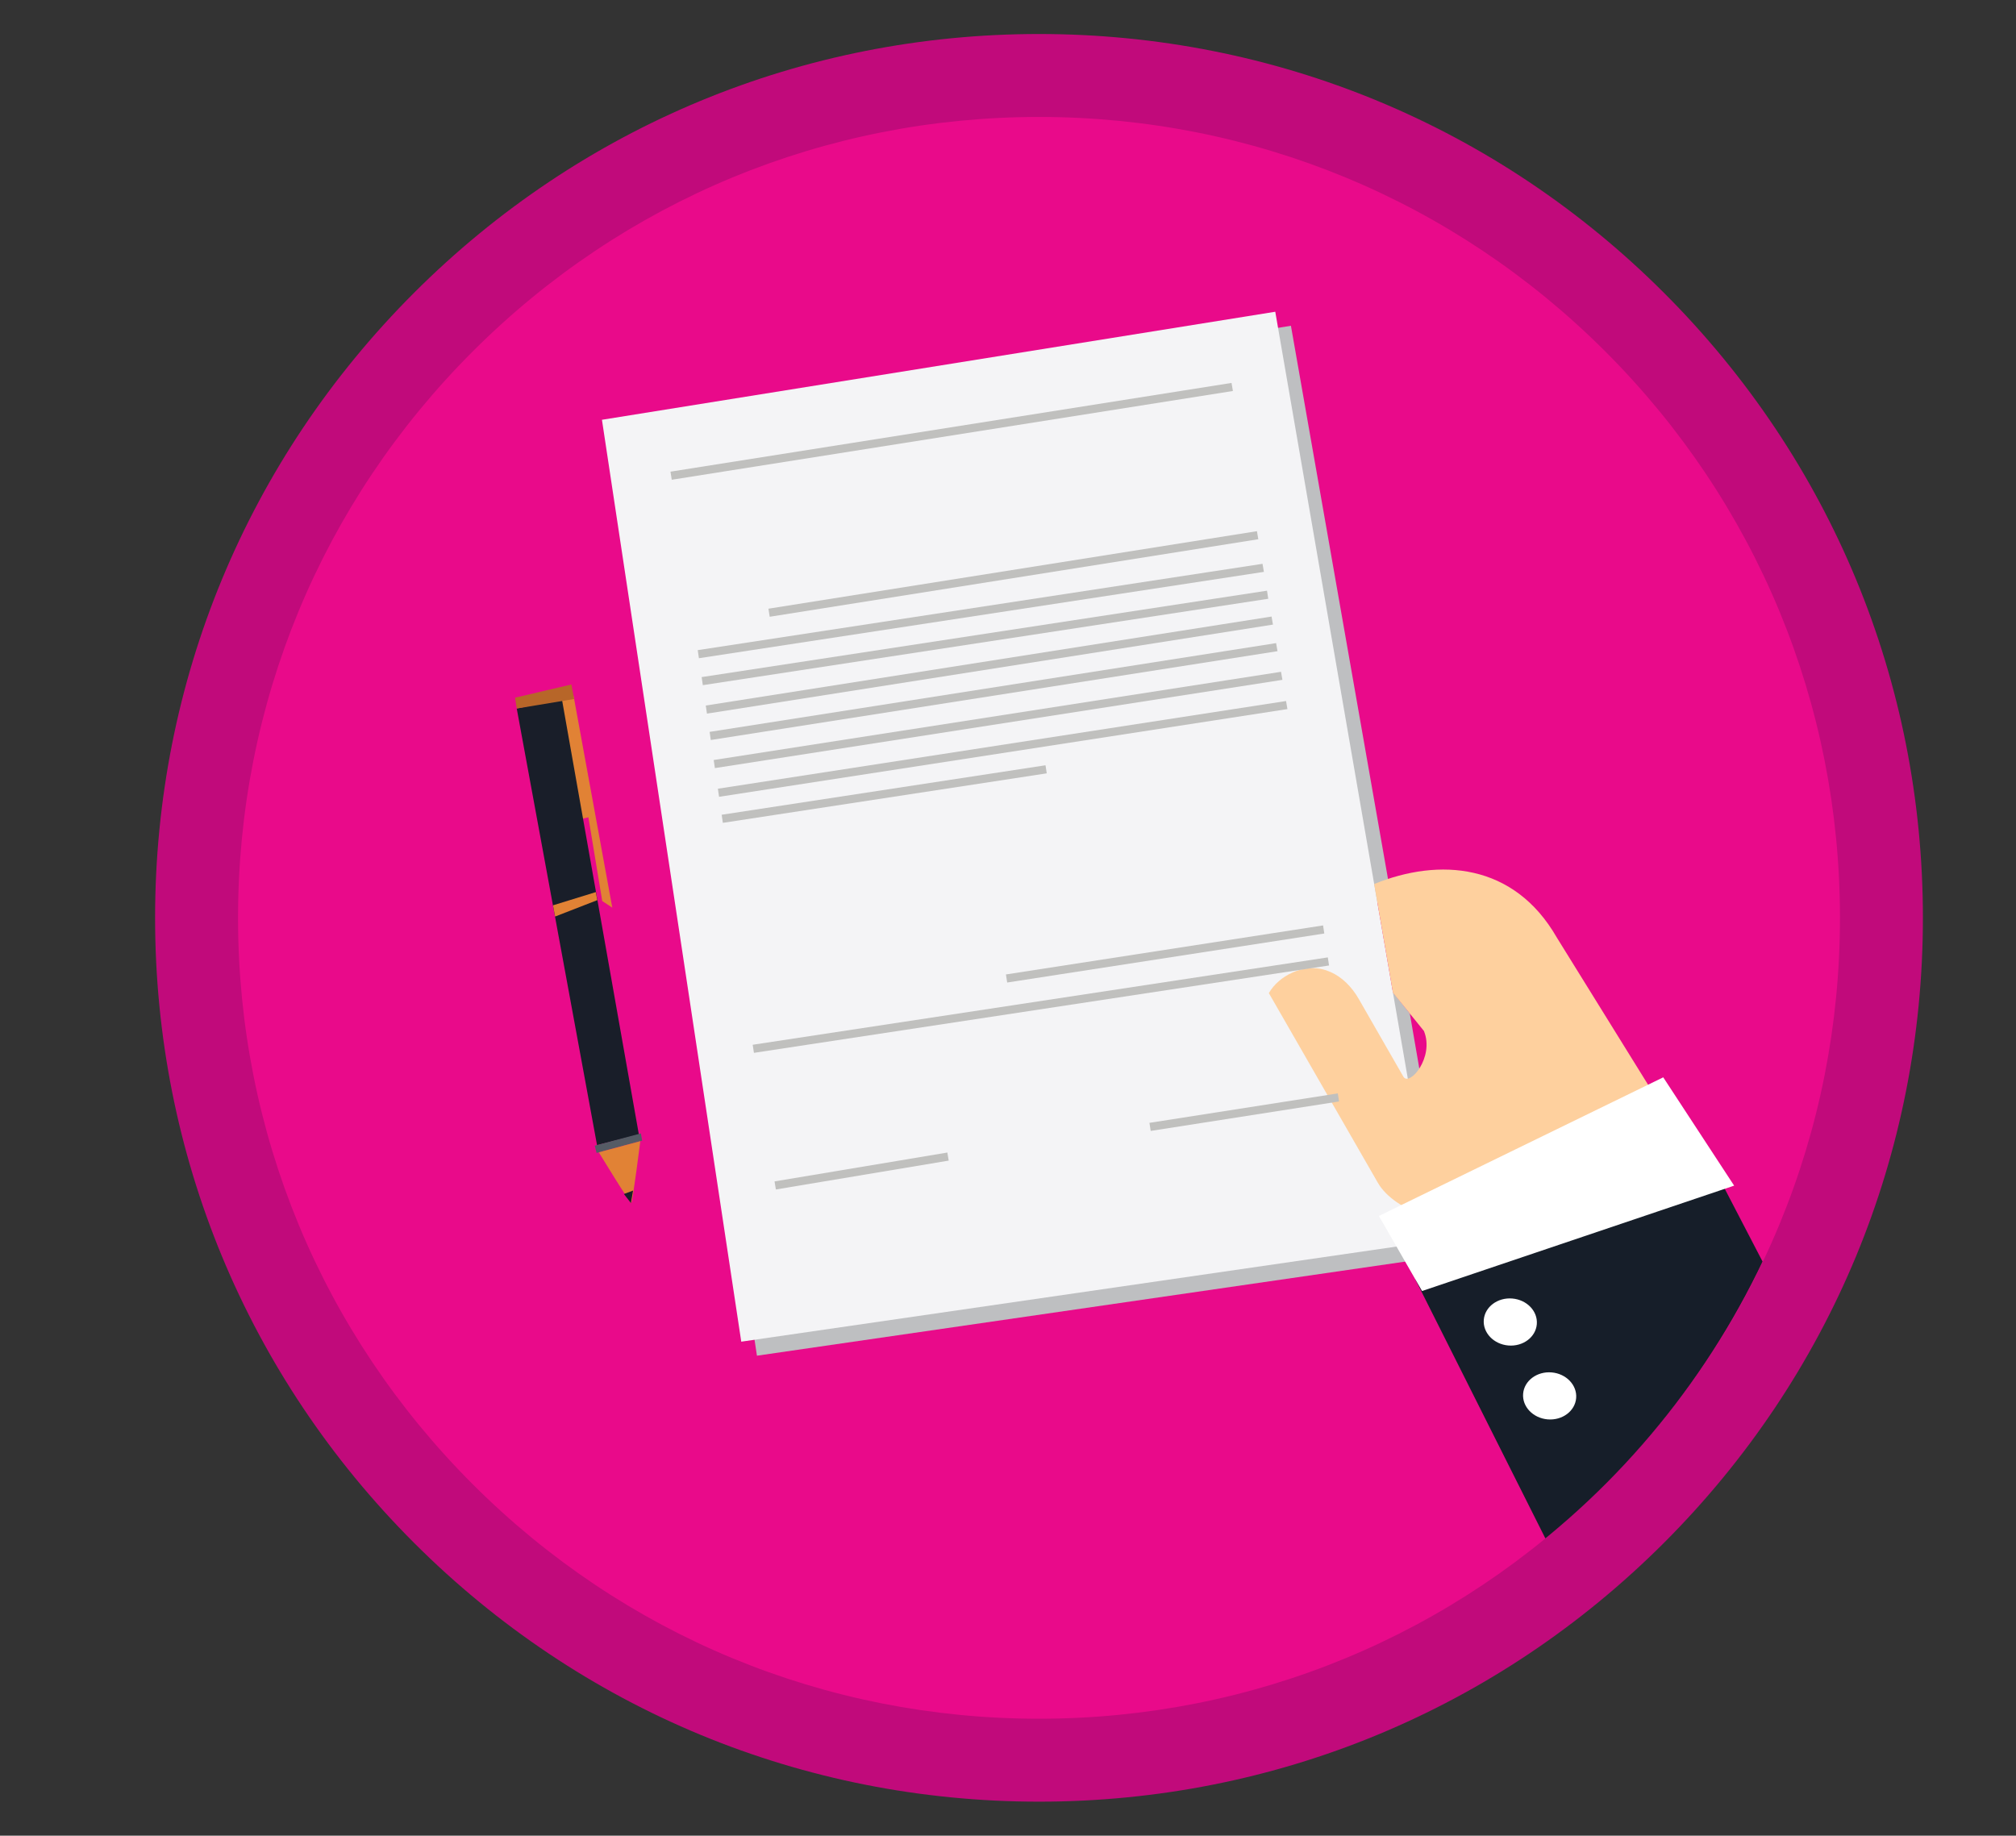 <svg version="1.1" id="contrato_i" xmlns="http://www.w3.org/2000/svg" xmlns:xlink="http://www.w3.org/1999/xlink" x="0px" y="0px"
	 width="235px" height="214px" viewBox="0 0 235 214" enable-background="new 0 0 235 214" xml:space="preserve">
<rect x="0" y="0" width="235" height="214" fill="#333333" stroke="none"/>
<g>
	<circle fill="#E90A8A" cx="121.113" cy="106.999" r="98.2"/>
	<g>
		<path fill="#C10A7B" d="M121.114,210.035c-27.522,0-53.396-10.719-72.857-30.179c-19.461-19.46-30.178-45.335-30.178-72.857
			c0-27.521,10.717-53.395,30.178-72.856c19.46-19.461,45.335-30.178,72.857-30.178c27.521,0,53.396,10.717,72.856,30.178
			c19.46,19.461,30.178,45.334,30.178,72.856c0,27.522-10.718,53.397-30.178,72.857C174.51,199.316,148.636,210.035,121.114,210.035
			z M121.114,13.634c-24.939,0-48.386,9.711-66.02,27.346c-17.635,17.635-27.346,41.081-27.346,66.02
			c0,24.939,9.711,48.387,27.346,66.02c17.635,17.636,41.081,27.347,66.02,27.347c24.939,0,48.386-9.711,66.02-27.347
			c17.635-17.633,27.346-41.08,27.346-66.02c0-24.939-9.711-48.385-27.346-66.02C169.5,23.345,146.054,13.634,121.114,13.634z"/>
	</g>
	<g>
		<defs>
			<circle id="contrato_i_1" cx="120.992" cy="106.877" r="93.541"/>
		</defs>
		<clipPath id="contrato_i_2">
			<use xlink:href="#contrato_i_1"  overflow="visible"/>
		</clipPath>
		<g clip-path="url(#contrato_i_2)">
			<polygon fill="#BEBFC1" points="71.994,50.572 150.48,37.977 161.906,103.092 157.542,109.582 164.339,118.157 169.201,146.292 
				88.235,158.045 			"/>
			
				<ellipse transform="matrix(0.997 0.083 -0.083 0.997 11.157 -7.903)" fill="none" stroke="#BC2A2A" stroke-width="0.321" stroke-miterlimit="10" cx="100.829" cy="130.52" rx="7.304" ry="7.463"/>
			
				<ellipse transform="matrix(0.997 0.083 -0.083 0.997 11.122 -7.878)" fill="none" stroke="#BC2A2A" stroke-width="0.269" stroke-miterlimit="10" cx="100.612" cy="130.258" rx="6.114" ry="6.247"/>
			
				<ellipse transform="matrix(0.997 0.083 -0.083 0.997 11.137 -7.888)" fill="none" stroke="#BC2A2A" stroke-width="0.239" stroke-miterlimit="10" cx="100.727" cy="130.397" rx="5.446" ry="5.565"/>
			<line fill="none" x1="89.648" y1="71.432" x2="146.97" y2="62.334"/>
			<g>
				<polygon fill="#E18235" points="64.836,81.643 66.865,81.153 71.372,105.81 70.202,105.041 68.587,95.277 67.127,95.637 				"/>
				<polygon fill="#191E29" points="60.235,82.599 65.499,81.505 74.474,132.272 69.595,133.494 				"/>
				<polygon fill="#E18235" points="64.462,105.541 69.456,103.999 69.623,104.938 64.702,106.851 				"/>
				<polygon fill="#555B65" points="69.331,133.562 74.707,132.128 74.853,132.978 69.542,134.408 				"/>
				<path fill="#E18235" d="M69.804,134.337c0,0,3.678,6.046,3.784,5.886c0.178-0.271,1.052-7.188,1.052-7.188L69.804,134.337z"/>
				<polygon fill="#191E29" points="72.725,139.194 73.542,140.248 73.794,138.798 				"/>
			</g>
			<polygon fill="#F4F4F6" points="70.167,48.938 148.655,36.342 167.374,144.658 86.407,156.41 			"/>
			<path fill="#FED09E" d="M195.771,132.358l-14.302-23.069c-4.983-8.673-13.69-9.319-21.285-6.233l2.189,12.672l3.61,4.461
				c1.259,3.096-1.712,6.522-2.396,5.324l-2.048-3.563l-3.159-5.505c-1.637-2.845-4.521-4.468-7.698-3.076
				c-1.237,0.544-2.183,1.396-2.776,2.403l4.835,8.415l7.856,13.671c2.082,3.627,8.095,4.356,9.819,7.356
				c1.726,3.002,3.199,5.569,3.199,5.569L195.771,132.358z"/>
			
				<line fill="#C0C0BE" stroke="#C0C0BE" stroke-width="0.953" stroke-miterlimit="10" x1="90.364" y1="138.197" x2="110.509" y2="134.832"/>
			
				<line fill="#C0C0BE" stroke="#C0C0BE" stroke-width="0.953" stroke-miterlimit="10" x1="134.061" y1="131.371" x2="156.018" y2="127.938"/>
			
				<line fill="#C0C0BE" stroke="#C0C0BE" stroke-width="0.953" stroke-miterlimit="10" x1="117.333" y1="114.07" x2="154.299" y2="108.355"/>
			
				<line fill="#C0C0BE" stroke="#C0C0BE" stroke-width="0.953" stroke-miterlimit="10" x1="87.812" y1="122.268" x2="154.852" y2="112.082"/>
			<path fill="#C0C0BE" d="M147.306,66.189"/>
			<path fill="#C0C0BE" d="M80.471,76.405"/>
			<polygon fill="#C0C0BE" points="84.261,95.926 122.017,90.155 121.872,89.214 84.124,94.983 			"/>
			<polygon fill="#C0C0BE" points="146.518,61.924 89.574,70.961 89.723,71.901 146.678,62.862 			"/>
			<polygon fill="#C0C0BE" points="147.169,65.729 81.333,75.792 81.47,76.734 147.33,66.667 			"/>
			<polygon fill="#C0C0BE" points="81.79,78.935 81.927,79.875 147.837,69.803 147.692,68.861 			"/>
			<polygon fill="#C0C0BE" points="148.224,71.876 82.272,82.25 82.409,83.193 148.385,72.815 			"/>
			<polygon fill="#C0C0BE" points="148.754,74.973 82.719,85.322 82.856,86.268 148.915,75.913 			"/>
			<polygon fill="#C0C0BE" points="149.327,78.317 83.195,88.6 83.333,89.543 149.488,79.255 			"/>
			<polygon fill="#C0C0BE" points="149.912,81.724 83.682,91.947 83.819,92.89 150.073,82.664 			"/>
			<polygon fill="#C0C0BE" points="143.556,44.641 78.155,54.986 78.304,55.928 143.716,45.581 			"/>
			<g>
				<polygon fill="#161E29" points="213.092,161.763 189.101,197.192 164.959,149.103 198.354,133.4 				"/>
				<polygon fill="#FFFFFF" points="202.144,138.22 165.765,150.505 160.735,141.755 193.88,125.593 				"/>
				<path fill="#FFFFFF" d="M176.279,151.379c1.71,0.143,2.99,1.482,2.863,2.994c-0.125,1.511-1.608,2.623-3.318,2.482
					c-1.705-0.143-2.988-1.485-2.863-2.997C173.088,152.349,174.575,151.238,176.279,151.379z"/>
				<path fill="#FFFFFF" d="M180.864,159.993c1.71,0.143,2.99,1.484,2.864,2.994c-0.126,1.512-1.609,2.623-3.319,2.481
					c-1.705-0.143-2.988-1.483-2.862-2.996C177.674,160.962,179.16,159.853,180.864,159.993z"/>
			</g>
			<polygon fill="#B76629" points="60.043,81.334 60.235,82.599 66.927,81.489 66.603,79.795 			"/>
		</g>
	</g>
</g>
</svg>
